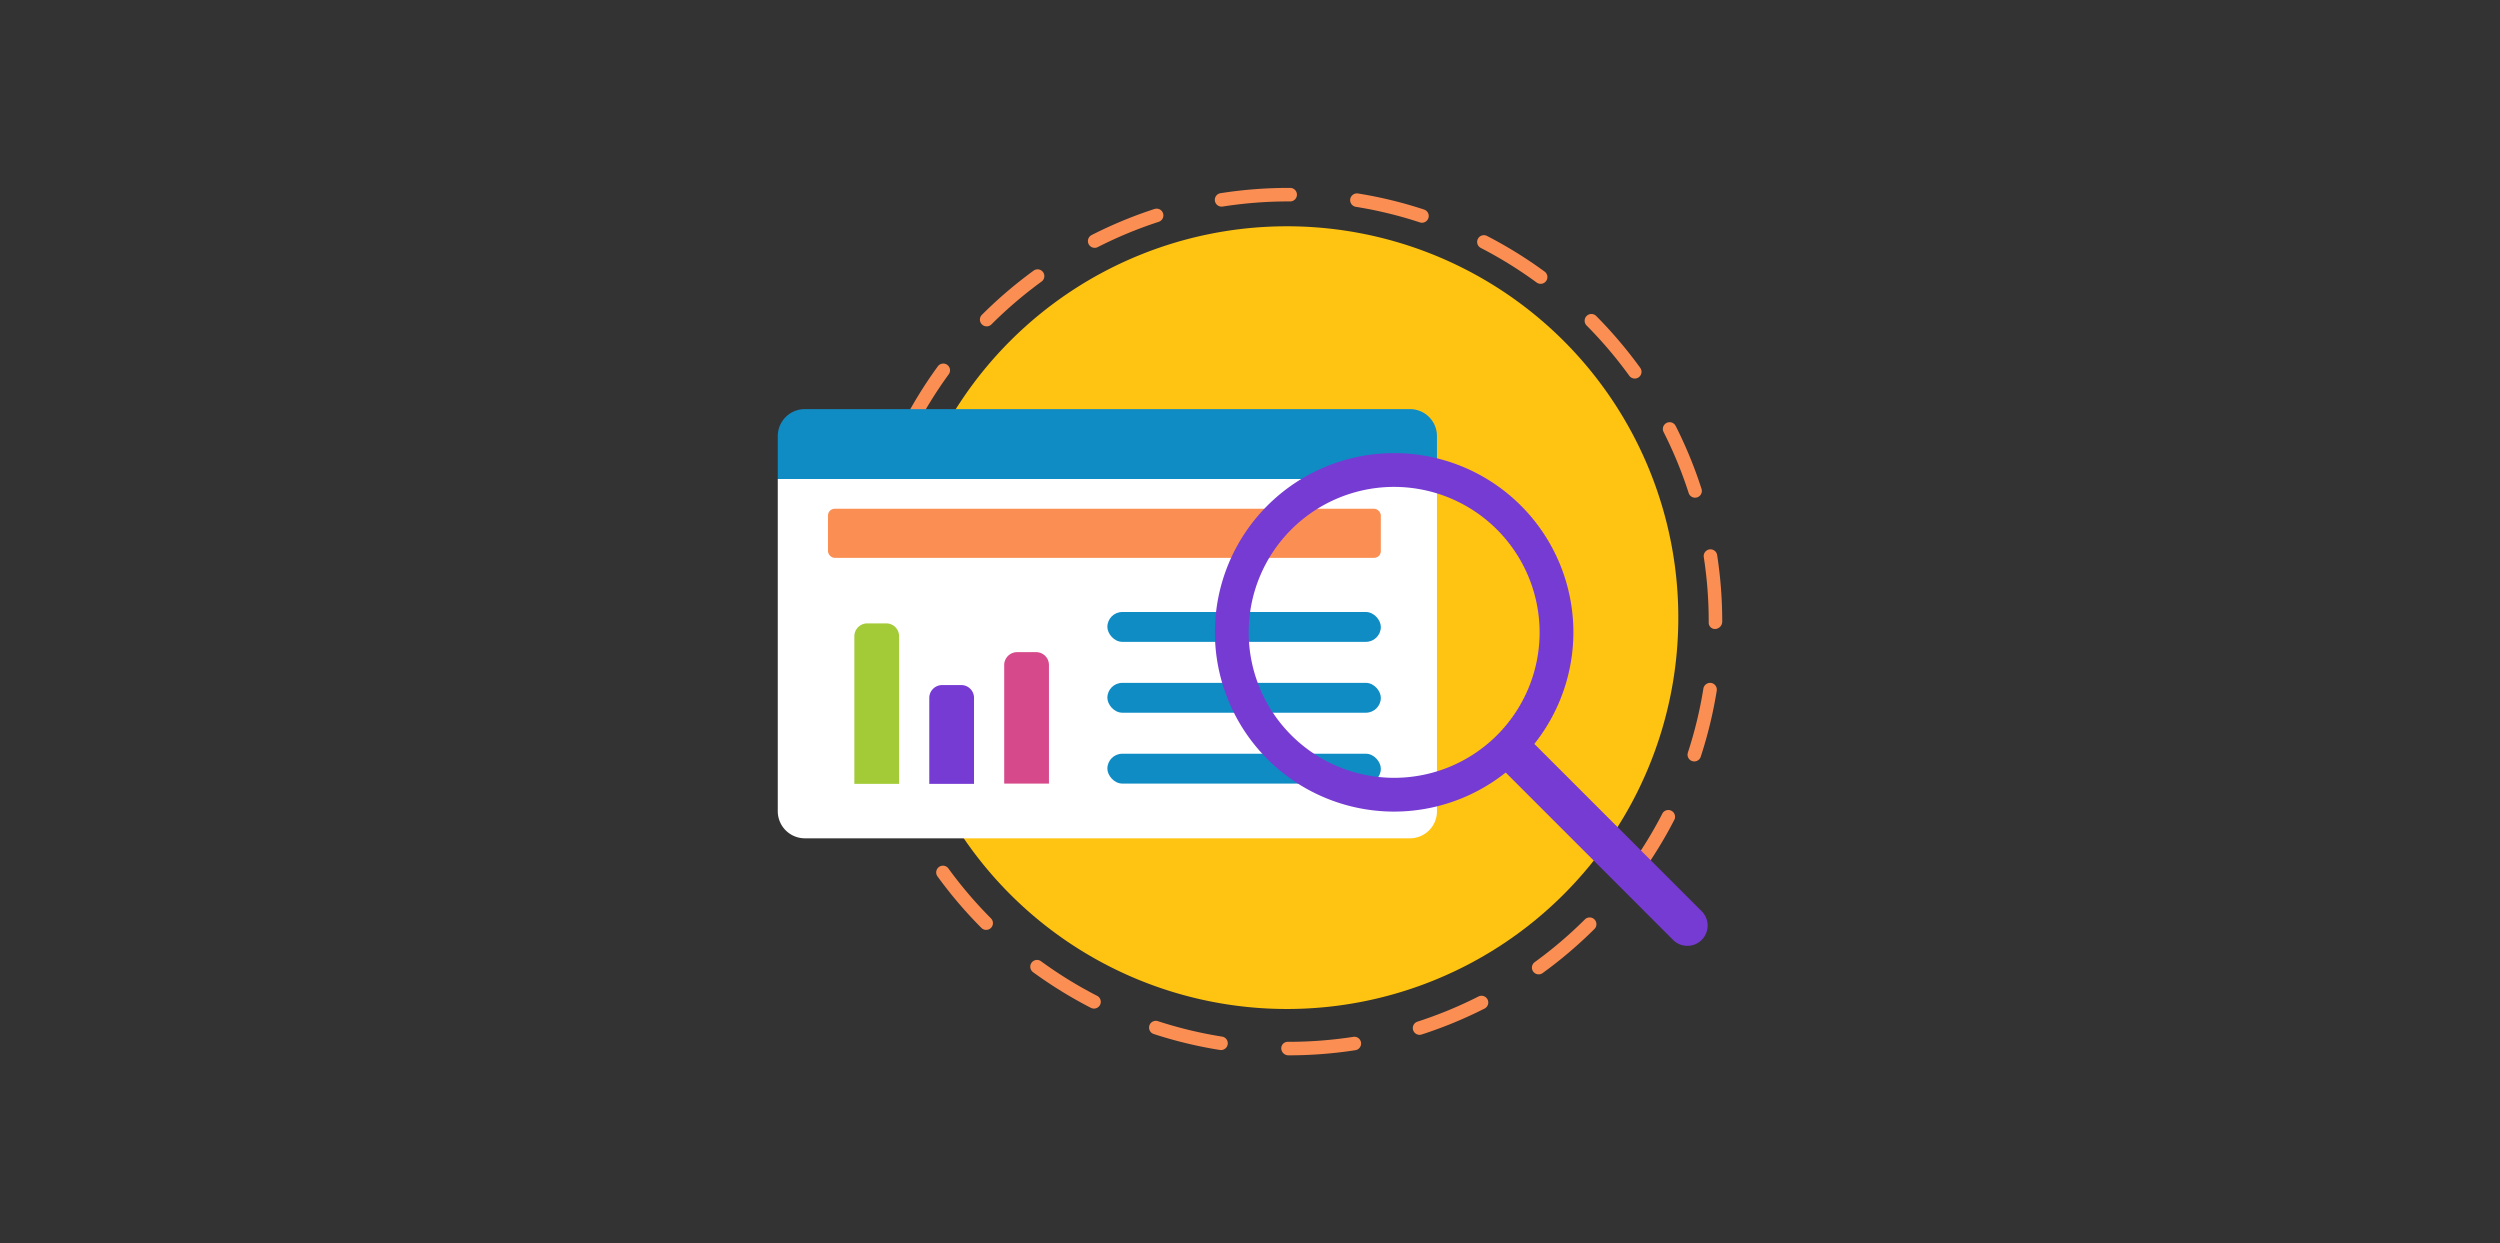 <svg data-tags="dashboard thumbnails,listening" xmlns="http://www.w3.org/2000/svg" viewBox="0 0 185 92"><rect x="0" y="0" width="185" height="92" fill="#333333" stroke="none"/><path d="M95.344 78.095a.526.526 0 0 1-.53-.5.476.476 0 0 1 .472-.5h.058a31.375 31.375 0 0 0 4.806-.369.5.5 0 0 1 .154.988 32.411 32.411 0 0 1-4.96.381Zm-4.995-.392a.54.54 0 0 1-.08-.006 32.034 32.034 0 0 1-4.893-1.18.5.5 0 1 1 .31-.951 31.02 31.02 0 0 0 4.74 1.142.5.5 0 0 1-.077.995Zm14.7-1.126a.5.5 0 0 1-.154-.976 31.114 31.114 0 0 0 4.51-1.86.5.5 0 0 1 .454.892 32.222 32.222 0 0 1-4.658 1.92.493.493 0 0 1-.153.024Zm-24.092-1.942a.504.504 0 0 1-.228-.054 32.313 32.313 0 0 1-4.283-2.64.5.5 0 0 1 .59-.809 31.114 31.114 0 0 0 4.15 2.558.5.5 0 0 1-.229.945Zm32.905-2.532a.5.5 0 0 1-.293-.905 31.314 31.314 0 0 0 3.713-3.161.5.5 0 1 1 .706.709 32.318 32.318 0 0 1-3.833 3.262.499.499 0 0 1-.293.095Zm-40.883-3.291a.498.498 0 0 1-.354-.146 32.296 32.296 0 0 1-3.265-3.832.5.5 0 0 1 .808-.587 31.32 31.32 0 0 0 3.164 3.712.5.5 0 0 1-.353.853Zm47.885-3.68a.5.5 0 0 1-.404-.795 31.391 31.391 0 0 0 2.562-4.147.5.5 0 0 1 .888.457 32.258 32.258 0 0 1-2.643 4.28.5.5 0 0 1-.403.205Zm-53.688-4.318a.498.498 0 0 1-.445-.273 31.746 31.746 0 0 1-1.925-4.657.5.5 0 1 1 .951-.306 30.981 30.981 0 0 0 1.864 4.51.499.499 0 0 1-.218.671.493.493 0 0 1-.227.055Zm58.202-4.468a.5.5 0 0 1-.475-.655 30.966 30.966 0 0 0 1.148-4.738.507.507 0 0 1 .573-.415.502.502 0 0 1 .415.573 32.185 32.185 0 0 1-1.185 4.89.501.501 0 0 1-.476.345Zm-61.245-4.935a.5.5 0 0 1-.493-.423 32.523 32.523 0 0 1-.386-4.993.51.51 0 0 1 .5-.513.49.49 0 0 1 .5.488v.025a31.497 31.497 0 0 0 .374 4.839.501.501 0 0 1-.417.57.527.527 0 0 1-.078.007Zm62.812-4.868a.46.46 0 0 1-.5-.45v-.098a31.259 31.259 0 0 0-.365-4.768.5.5 0 0 1 .989-.152 32.374 32.374 0 0 1 .376 4.92.544.544 0 0 1-.5.548Zm-62.802-5.011a.538.538 0 0 1-.08-.006.5.5 0 0 1-.415-.572 32.018 32.018 0 0 1 1.175-4.896.5.5 0 1 1 .95.31 30.832 30.832 0 0 0-1.137 4.742.5.5 0 0 1-.493.422Zm61.294-4.703a.498.498 0 0 1-.476-.347 30.918 30.918 0 0 0-1.855-4.512.5.5 0 1 1 .892-.453 31.959 31.959 0 0 1 1.914 4.658.499.499 0 0 1-.322.63.493.493 0 0 1-.153.024Zm-58.238-4.693a.5.5 0 0 1-.445-.727 32.263 32.263 0 0 1 2.635-4.286.5.5 0 1 1 .809.587 31.357 31.357 0 0 0-2.553 4.154.5.5 0 0 1-.446.272Zm53.773-4.123a.498.498 0 0 1-.405-.207 31.54 31.54 0 0 0-3.158-3.718.5.5 0 0 1 .71-.705 32.518 32.518 0 0 1 3.258 3.837.5.5 0 0 1-.405.793Zm-47.958-3.862a.5.5 0 0 1-.354-.854 32.514 32.514 0 0 1 3.828-3.27.5.5 0 1 1 .587.81 31.537 31.537 0 0 0-3.708 3.167.498.498 0 0 1-.353.147Zm40.994-3.148a.5.5 0 0 1-.296-.096 31.255 31.255 0 0 0-4.145-2.566.5.5 0 0 1 .459-.888 32.352 32.352 0 0 1 4.278 2.647.5.5 0 0 1-.296.903ZM81.005 18.34a.5.5 0 0 1-.227-.945 32.09 32.09 0 0 1 4.653-1.929.5.5 0 1 1 .309.951 31.128 31.128 0 0 0-4.507 1.869.5.5 0 0 1-.228.054Zm24.22-1.858a.485.485 0 0 1-.155-.025 30.758 30.758 0 0 0-4.738-1.152.502.502 0 0 1-.415-.573.507.507 0 0 1 .574-.415 31.807 31.807 0 0 1 4.891 1.19.5.5 0 0 1-.156.975Zm-14.821-1.192a.5.5 0 0 1-.077-.995 32.397 32.397 0 0 1 5.017-.39h.129a.5.5 0 0 1 0 1h-.129a31.392 31.392 0 0 0-4.862.379.516.516 0 0 1-.078.006Z" fill="#fb8f53"/><path d="M95.235 16.745a28.96 28.96 0 1 0 28.96 28.96 28.959 28.959 0 0 0-28.96-28.96Z" fill="#ffc312"/><path d="M106.335 32.275v3.17h-48.78v-3.17a2 2 0 0 1 2-2h44.78a1.993 1.993 0 0 1 2 2Z" fill="#108cc5"/><path d="M106.335 35.445v24.59a2 2 0 0 1-2 2h-44.78a2.006 2.006 0 0 1-2-2v-24.59Z" fill="#fff"/><path d="M72.077 51.61v6.397h-3.31V51.61a.956.956 0 0 1 .981-.915h1.358a.946.946 0 0 1 .971.915Z" fill="#763bd2"/><path d="M66.533 47.057v10.95h-3.311v-10.95a.957.957 0 0 1 .982-.926h1.358a.948.948 0 0 1 .97.922Z" fill="#a3cb38"/><path d="M77.622 49.185v8.8h-3.311v-8.8a.957.957 0 0 1 .982-.925h1.358a.948.948 0 0 1 .971.922Z" fill="#d6498b"/><rect x="61.27" y="37.648" width="40.912" height="3.633" rx=".497" fill="#fb8f53"/><rect x="81.945" y="45.288" width="20.237" height="2.209" rx="1.105" fill="#108cc5"/><rect x="81.945" y="50.532" width="20.237" height="2.209" rx="1.105" fill="#108cc5"/><rect x="81.945" y="55.776" width="20.237" height="2.209" rx="1.105" fill="#108cc5"/><path d="M103.167 60.058a13.264 13.264 0 1 1 13.264-13.264 13.28 13.28 0 0 1-13.264 13.264Zm0-24.028a10.764 10.764 0 1 0 10.764 10.764 10.777 10.777 0 0 0-10.764-10.764Z" fill="#763bd2"/><path d="M124.865 69.992a1.495 1.495 0 0 1-1.061-.44l-12.858-12.858a1.5 1.5 0 1 1 2.12-2.12l12.86 12.858a1.5 1.5 0 0 1-1.061 2.56Z" fill="#763bd2"/></svg>